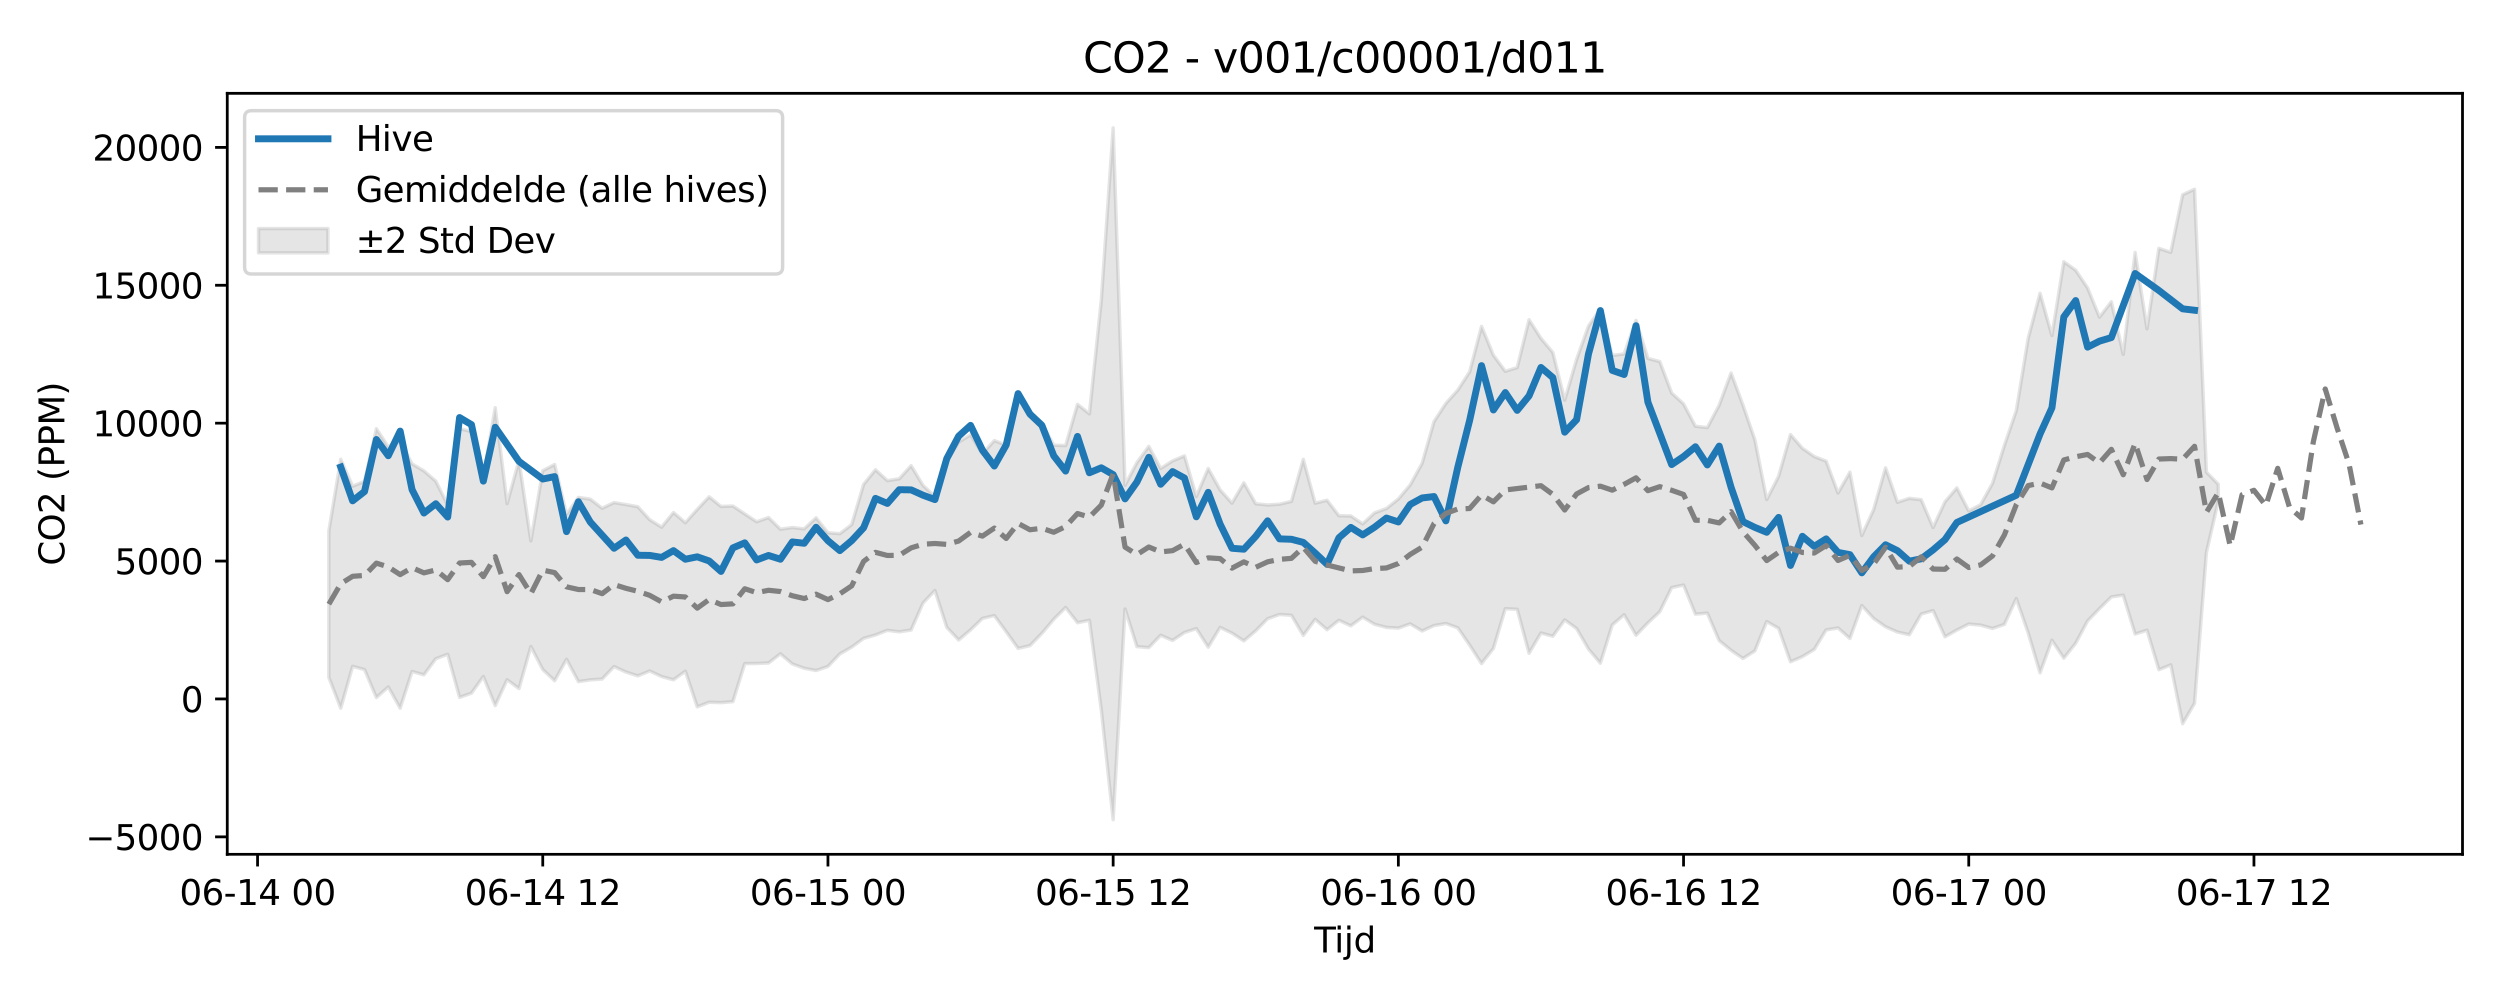 <?xml version="1.0" encoding="utf-8" standalone="no"?>
<!DOCTYPE svg PUBLIC "-//W3C//DTD SVG 1.1//EN"
  "http://www.w3.org/Graphics/SVG/1.1/DTD/svg11.dtd">
<svg xmlns:xlink="http://www.w3.org/1999/xlink" width="720pt" height="288pt" viewBox="0 0 720 288" xmlns="http://www.w3.org/2000/svg" version="1.1">
 <defs>
  <style type="text/css">*{stroke-linejoin: round; stroke-linecap: butt}</style>
 </defs>
 <g id="figure_1">
  <g id="patch_1">
   <path d="M 0 288 
L 720 288 
L 720 0 
L 0 0 
z
" style="fill: #ffffff"/>
  </g>
  <g id="axes_1">
   <g id="patch_2">
    <path d="M 65.45 246.04 
L 709.2 246.04 
L 709.2 26.88 
L 65.45 26.88 
z
" style="fill: #ffffff"/>
   </g>
   <g id="FillBetweenPolyCollection_1">
    <defs>
     <path id="m0d3803bbfc" d="M 94.711 -135.118 
L 94.711 -92.896 
L 98.134 -84.032 
L 101.556 -96.089 
L 104.979 -95.165 
L 108.401 -87.108 
L 111.823 -90.154 
L 115.246 -84.032 
L 118.668 -94.606 
L 122.09 -93.648 
L 125.513 -98.287 
L 128.935 -99.565 
L 132.358 -87.158 
L 135.78 -88.367 
L 139.202 -93.163 
L 142.625 -84.778 
L 146.047 -92.229 
L 149.469 -89.687 
L 152.892 -101.799 
L 156.314 -95.17 
L 159.737 -91.95 
L 163.159 -98.112 
L 166.581 -91.698 
L 170.004 -92.192 
L 173.426 -92.432 
L 176.849 -96.026 
L 180.271 -94.453 
L 183.693 -93.35 
L 187.116 -94.751 
L 190.538 -93.149 
L 193.96 -92.214 
L 197.383 -94.69 
L 200.805 -84.427 
L 204.228 -85.749 
L 207.65 -85.642 
L 211.072 -85.922 
L 214.495 -96.878 
L 217.917 -96.915 
L 221.339 -97.052 
L 224.762 -99.702 
L 228.184 -96.78 
L 231.607 -95.551 
L 235.029 -94.89 
L 238.451 -96.06 
L 241.874 -99.667 
L 245.296 -101.636 
L 248.719 -104.149 
L 252.141 -105.129 
L 255.563 -106.464 
L 258.986 -106.031 
L 262.408 -106.551 
L 265.83 -114.322 
L 269.253 -117.931 
L 272.675 -107.316 
L 276.098 -103.682 
L 279.52 -106.59 
L 282.942 -109.899 
L 286.365 -110.711 
L 289.787 -106.063 
L 293.21 -101.258 
L 296.632 -102.054 
L 300.054 -105.59 
L 303.477 -109.633 
L 306.899 -113.046 
L 310.321 -108.654 
L 313.744 -109.371 
L 317.166 -83.58 
L 320.589 -51.922 
L 324.011 -112.604 
L 327.433 -101.773 
L 330.856 -101.484 
L 334.278 -105.042 
L 337.7 -103.551 
L 341.123 -105.84 
L 344.545 -106.954 
L 347.968 -101.615 
L 351.39 -107.307 
L 354.812 -105.653 
L 358.235 -103.421 
L 361.657 -106.327 
L 365.08 -109.816 
L 368.502 -111.025 
L 371.924 -110.796 
L 375.347 -105.009 
L 378.769 -109.615 
L 382.191 -106.638 
L 385.614 -109.355 
L 389.036 -107.757 
L 392.459 -110.27 
L 395.881 -108.201 
L 399.303 -107.299 
L 402.726 -107.111 
L 406.148 -108.323 
L 409.57 -106.271 
L 412.993 -107.834 
L 416.415 -108.431 
L 419.838 -107.189 
L 423.26 -102.196 
L 426.682 -96.897 
L 430.105 -101.253 
L 433.527 -112.696 
L 436.95 -112.519 
L 440.372 -99.861 
L 443.794 -105.693 
L 447.217 -104.758 
L 450.639 -109.466 
L 454.061 -106.975 
L 457.484 -101.075 
L 460.906 -97.002 
L 464.329 -108.002 
L 467.751 -110.962 
L 471.173 -105.039 
L 474.596 -108.609 
L 478.018 -111.819 
L 481.44 -118.778 
L 484.863 -119.501 
L 488.285 -111.116 
L 491.708 -111.425 
L 495.13 -103.491 
L 498.552 -100.711 
L 501.975 -98.356 
L 505.397 -100.538 
L 508.82 -108.984 
L 512.242 -107.026 
L 515.664 -97.409 
L 519.087 -98.893 
L 522.509 -100.966 
L 525.931 -106.58 
L 529.354 -107.15 
L 532.776 -104.107 
L 536.199 -113.606 
L 539.621 -109.884 
L 543.043 -107.488 
L 546.466 -105.976 
L 549.888 -105.194 
L 553.311 -111.151 
L 556.733 -112.146 
L 560.155 -104.604 
L 563.578 -106.54 
L 567 -108.271 
L 570.422 -107.964 
L 573.845 -106.998 
L 577.267 -108.181 
L 580.69 -115.594 
L 584.112 -105.748 
L 587.534 -94.215 
L 590.957 -103.611 
L 594.379 -98.43 
L 597.801 -102.735 
L 601.224 -109.166 
L 604.646 -112.701 
L 608.069 -116.091 
L 611.491 -116.6 
L 614.913 -105.394 
L 618.336 -106.496 
L 621.758 -95.126 
L 625.181 -96.515 
L 628.603 -79.576 
L 632.025 -85.435 
L 635.448 -128.851 
L 638.87 -143.759 
L 638.87 -148.522 
L 638.87 -148.522 
L 635.448 -152.042 
L 632.025 -233.505 
L 628.603 -231.911 
L 625.181 -215.328 
L 621.758 -216.472 
L 618.336 -193.306 
L 614.913 -215.291 
L 611.491 -185.948 
L 608.069 -201.094 
L 604.646 -196.664 
L 601.224 -205.072 
L 597.801 -210.168 
L 594.379 -212.626 
L 590.957 -191.352 
L 587.534 -203.545 
L 584.112 -190.545 
L 580.69 -169.712 
L 577.267 -159.716 
L 573.845 -148.796 
L 570.422 -142.647 
L 567 -140.849 
L 563.578 -147.487 
L 560.155 -143.492 
L 556.733 -136.087 
L 553.311 -144.093 
L 549.888 -144.479 
L 546.466 -143.342 
L 543.043 -153.26 
L 539.621 -141.267 
L 536.199 -133.773 
L 532.776 -152.015 
L 529.354 -146.021 
L 525.931 -155.19 
L 522.509 -156.514 
L 519.087 -158.899 
L 515.664 -162.836 
L 512.242 -150.833 
L 508.82 -144.131 
L 505.397 -161.365 
L 501.975 -171.324 
L 498.552 -180.578 
L 495.13 -171.322 
L 491.708 -164.854 
L 488.285 -165.238 
L 484.863 -171.685 
L 481.44 -174.815 
L 478.018 -183.863 
L 474.596 -184.768 
L 471.173 -195.735 
L 467.751 -186.06 
L 464.329 -185.655 
L 460.906 -198.959 
L 457.484 -194.086 
L 454.061 -184.501 
L 450.639 -172.765 
L 447.217 -186.476 
L 443.794 -190.555 
L 440.372 -195.904 
L 436.95 -182.135 
L 433.527 -181.066 
L 430.105 -185.698 
L 426.682 -193.991 
L 423.26 -180.906 
L 419.838 -175.632 
L 416.415 -171.829 
L 412.993 -166.573 
L 409.57 -154.562 
L 406.148 -148.34 
L 402.726 -144.297 
L 399.303 -141.555 
L 395.881 -140.299 
L 392.459 -137.127 
L 389.036 -139.417 
L 385.614 -139.465 
L 382.191 -143.922 
L 378.769 -143.095 
L 375.347 -155.714 
L 371.924 -143.597 
L 368.502 -142.789 
L 365.08 -142.579 
L 361.657 -142.916 
L 358.235 -148.944 
L 354.812 -143.097 
L 351.39 -146.927 
L 347.968 -153.07 
L 344.545 -145.032 
L 341.123 -156.709 
L 337.7 -155.269 
L 334.278 -153.07 
L 330.856 -159.448 
L 327.433 -154.785 
L 324.011 -148.272 
L 320.589 -251.158 
L 317.166 -201.471 
L 313.744 -168.814 
L 310.321 -171.554 
L 306.899 -159.676 
L 303.477 -159.793 
L 300.054 -166.129 
L 296.632 -168.806 
L 293.21 -173.262 
L 289.787 -159.774 
L 286.365 -161.117 
L 282.942 -157.29 
L 279.52 -162.764 
L 276.098 -160.688 
L 272.675 -155.123 
L 269.253 -145.018 
L 265.83 -148.195 
L 262.408 -153.881 
L 258.986 -150.111 
L 255.563 -149.572 
L 252.141 -152.716 
L 248.719 -148.492 
L 245.296 -136.922 
L 241.874 -134.307 
L 238.451 -134.569 
L 235.029 -138.863 
L 231.607 -135.698 
L 228.184 -136.073 
L 224.762 -135.585 
L 221.339 -138.949 
L 217.917 -137.73 
L 214.495 -139.997 
L 211.072 -142.263 
L 207.65 -142.143 
L 204.228 -144.918 
L 200.805 -141.291 
L 197.383 -137.456 
L 193.96 -140.391 
L 190.538 -136.173 
L 187.116 -138.328 
L 183.693 -142.071 
L 180.271 -142.677 
L 176.849 -143.262 
L 173.426 -141.618 
L 170.004 -144.251 
L 166.581 -144.74 
L 163.159 -139.885 
L 159.737 -154.225 
L 156.314 -152.444 
L 152.892 -132.227 
L 149.469 -155.365 
L 146.047 -142.961 
L 142.625 -170.58 
L 139.202 -150.699 
L 135.78 -163.714 
L 132.358 -164.545 
L 128.935 -142.55 
L 125.513 -149.415 
L 122.09 -152.381 
L 118.668 -154.407 
L 115.246 -160.992 
L 111.823 -159.312 
L 108.401 -164.528 
L 104.979 -149.386 
L 101.556 -147.965 
L 98.134 -155.733 
L 94.711 -135.118 
z
" style="stroke: #808080; stroke-opacity: 0.2"/>
    </defs>
    <g clip-path="url(#pa1432673f9)">
     <use xlink:href="#m0d3803bbfc" x="0" y="288" style="fill: #808080; fill-opacity: 0.2; stroke: #808080; stroke-opacity: 0.2"/>
    </g>
   </g>
   <g id="matplotlib.axis_1">
    <g id="xtick_1">
     <g id="line2d_1">
      <defs>
       <path id="m493e08b5f2" d="M 0 0 
L 0 3.5 
" style="stroke: #000000; stroke-width: 0.8"/>
      </defs>
      <g>
       <use xlink:href="#m493e08b5f2" x="74.177" y="246.04" style="stroke: #000000; stroke-width: 0.8"/>
      </g>
     </g>
     <g id="text_1">
      <!-- 06-14 00 -->
      <g transform="translate(51.697 260.638) scale(0.1 -0.1)">
       <defs>
        <path id="DejaVuSans-30" d="M 2034 4250 
Q 1547 4250 1301 3770 
Q 1056 3291 1056 2328 
Q 1056 1369 1301 889 
Q 1547 409 2034 409 
Q 2525 409 2770 889 
Q 3016 1369 3016 2328 
Q 3016 3291 2770 3770 
Q 2525 4250 2034 4250 
z
M 2034 4750 
Q 2819 4750 3233 4129 
Q 3647 3509 3647 2328 
Q 3647 1150 3233 529 
Q 2819 -91 2034 -91 
Q 1250 -91 836 529 
Q 422 1150 422 2328 
Q 422 3509 836 4129 
Q 1250 4750 2034 4750 
z
" transform="scale(0.016)"/>
        <path id="DejaVuSans-36" d="M 2113 2584 
Q 1688 2584 1439 2293 
Q 1191 2003 1191 1497 
Q 1191 994 1439 701 
Q 1688 409 2113 409 
Q 2538 409 2786 701 
Q 3034 994 3034 1497 
Q 3034 2003 2786 2293 
Q 2538 2584 2113 2584 
z
M 3366 4563 
L 3366 3988 
Q 3128 4100 2886 4159 
Q 2644 4219 2406 4219 
Q 1781 4219 1451 3797 
Q 1122 3375 1075 2522 
Q 1259 2794 1537 2939 
Q 1816 3084 2150 3084 
Q 2853 3084 3261 2657 
Q 3669 2231 3669 1497 
Q 3669 778 3244 343 
Q 2819 -91 2113 -91 
Q 1303 -91 875 529 
Q 447 1150 447 2328 
Q 447 3434 972 4092 
Q 1497 4750 2381 4750 
Q 2619 4750 2861 4703 
Q 3103 4656 3366 4563 
z
" transform="scale(0.016)"/>
        <path id="DejaVuSans-2d" d="M 313 2009 
L 1997 2009 
L 1997 1497 
L 313 1497 
L 313 2009 
z
" transform="scale(0.016)"/>
        <path id="DejaVuSans-31" d="M 794 531 
L 1825 531 
L 1825 4091 
L 703 3866 
L 703 4441 
L 1819 4666 
L 2450 4666 
L 2450 531 
L 3481 531 
L 3481 0 
L 794 0 
L 794 531 
z
" transform="scale(0.016)"/>
        <path id="DejaVuSans-34" d="M 2419 4116 
L 825 1625 
L 2419 1625 
L 2419 4116 
z
M 2253 4666 
L 3047 4666 
L 3047 1625 
L 3713 1625 
L 3713 1100 
L 3047 1100 
L 3047 0 
L 2419 0 
L 2419 1100 
L 313 1100 
L 313 1709 
L 2253 4666 
z
" transform="scale(0.016)"/>
        <path id="DejaVuSans-20" transform="scale(0.016)"/>
       </defs>
       <use xlink:href="#DejaVuSans-30"/>
       <use xlink:href="#DejaVuSans-36" transform="translate(63.623 0)"/>
       <use xlink:href="#DejaVuSans-2d" transform="translate(127.246 0)"/>
       <use xlink:href="#DejaVuSans-31" transform="translate(163.33 0)"/>
       <use xlink:href="#DejaVuSans-34" transform="translate(226.953 0)"/>
       <use xlink:href="#DejaVuSans-20" transform="translate(290.576 0)"/>
       <use xlink:href="#DejaVuSans-30" transform="translate(322.363 0)"/>
       <use xlink:href="#DejaVuSans-30" transform="translate(385.986 0)"/>
      </g>
     </g>
    </g>
    <g id="xtick_2">
     <g id="line2d_2">
      <g>
       <use xlink:href="#m493e08b5f2" x="156.314" y="246.04" style="stroke: #000000; stroke-width: 0.8"/>
      </g>
     </g>
     <g id="text_2">
      <!-- 06-14 12 -->
      <g transform="translate(133.834 260.638) scale(0.1 -0.1)">
       <defs>
        <path id="DejaVuSans-32" d="M 1228 531 
L 3431 531 
L 3431 0 
L 469 0 
L 469 531 
Q 828 903 1448 1529 
Q 2069 2156 2228 2338 
Q 2531 2678 2651 2914 
Q 2772 3150 2772 3378 
Q 2772 3750 2511 3984 
Q 2250 4219 1831 4219 
Q 1534 4219 1204 4116 
Q 875 4013 500 3803 
L 500 4441 
Q 881 4594 1212 4672 
Q 1544 4750 1819 4750 
Q 2544 4750 2975 4387 
Q 3406 4025 3406 3419 
Q 3406 3131 3298 2873 
Q 3191 2616 2906 2266 
Q 2828 2175 2409 1742 
Q 1991 1309 1228 531 
z
" transform="scale(0.016)"/>
       </defs>
       <use xlink:href="#DejaVuSans-30"/>
       <use xlink:href="#DejaVuSans-36" transform="translate(63.623 0)"/>
       <use xlink:href="#DejaVuSans-2d" transform="translate(127.246 0)"/>
       <use xlink:href="#DejaVuSans-31" transform="translate(163.33 0)"/>
       <use xlink:href="#DejaVuSans-34" transform="translate(226.953 0)"/>
       <use xlink:href="#DejaVuSans-20" transform="translate(290.576 0)"/>
       <use xlink:href="#DejaVuSans-31" transform="translate(322.363 0)"/>
       <use xlink:href="#DejaVuSans-32" transform="translate(385.986 0)"/>
      </g>
     </g>
    </g>
    <g id="xtick_3">
     <g id="line2d_3">
      <g>
       <use xlink:href="#m493e08b5f2" x="238.451" y="246.04" style="stroke: #000000; stroke-width: 0.8"/>
      </g>
     </g>
     <g id="text_3">
      <!-- 06-15 00 -->
      <g transform="translate(215.971 260.638) scale(0.1 -0.1)">
       <defs>
        <path id="DejaVuSans-35" d="M 691 4666 
L 3169 4666 
L 3169 4134 
L 1269 4134 
L 1269 2991 
Q 1406 3038 1543 3061 
Q 1681 3084 1819 3084 
Q 2600 3084 3056 2656 
Q 3513 2228 3513 1497 
Q 3513 744 3044 326 
Q 2575 -91 1722 -91 
Q 1428 -91 1123 -41 
Q 819 9 494 109 
L 494 744 
Q 775 591 1075 516 
Q 1375 441 1709 441 
Q 2250 441 2565 725 
Q 2881 1009 2881 1497 
Q 2881 1984 2565 2268 
Q 2250 2553 1709 2553 
Q 1456 2553 1204 2497 
Q 953 2441 691 2322 
L 691 4666 
z
" transform="scale(0.016)"/>
       </defs>
       <use xlink:href="#DejaVuSans-30"/>
       <use xlink:href="#DejaVuSans-36" transform="translate(63.623 0)"/>
       <use xlink:href="#DejaVuSans-2d" transform="translate(127.246 0)"/>
       <use xlink:href="#DejaVuSans-31" transform="translate(163.33 0)"/>
       <use xlink:href="#DejaVuSans-35" transform="translate(226.953 0)"/>
       <use xlink:href="#DejaVuSans-20" transform="translate(290.576 0)"/>
       <use xlink:href="#DejaVuSans-30" transform="translate(322.363 0)"/>
       <use xlink:href="#DejaVuSans-30" transform="translate(385.986 0)"/>
      </g>
     </g>
    </g>
    <g id="xtick_4">
     <g id="line2d_4">
      <g>
       <use xlink:href="#m493e08b5f2" x="320.589" y="246.04" style="stroke: #000000; stroke-width: 0.8"/>
      </g>
     </g>
     <g id="text_4">
      <!-- 06-15 12 -->
      <g transform="translate(298.108 260.638) scale(0.1 -0.1)">
       <use xlink:href="#DejaVuSans-30"/>
       <use xlink:href="#DejaVuSans-36" transform="translate(63.623 0)"/>
       <use xlink:href="#DejaVuSans-2d" transform="translate(127.246 0)"/>
       <use xlink:href="#DejaVuSans-31" transform="translate(163.33 0)"/>
       <use xlink:href="#DejaVuSans-35" transform="translate(226.953 0)"/>
       <use xlink:href="#DejaVuSans-20" transform="translate(290.576 0)"/>
       <use xlink:href="#DejaVuSans-31" transform="translate(322.363 0)"/>
       <use xlink:href="#DejaVuSans-32" transform="translate(385.986 0)"/>
      </g>
     </g>
    </g>
    <g id="xtick_5">
     <g id="line2d_5">
      <g>
       <use xlink:href="#m493e08b5f2" x="402.726" y="246.04" style="stroke: #000000; stroke-width: 0.8"/>
      </g>
     </g>
     <g id="text_5">
      <!-- 06-16 00 -->
      <g transform="translate(380.245 260.638) scale(0.1 -0.1)">
       <use xlink:href="#DejaVuSans-30"/>
       <use xlink:href="#DejaVuSans-36" transform="translate(63.623 0)"/>
       <use xlink:href="#DejaVuSans-2d" transform="translate(127.246 0)"/>
       <use xlink:href="#DejaVuSans-31" transform="translate(163.33 0)"/>
       <use xlink:href="#DejaVuSans-36" transform="translate(226.953 0)"/>
       <use xlink:href="#DejaVuSans-20" transform="translate(290.576 0)"/>
       <use xlink:href="#DejaVuSans-30" transform="translate(322.363 0)"/>
       <use xlink:href="#DejaVuSans-30" transform="translate(385.986 0)"/>
      </g>
     </g>
    </g>
    <g id="xtick_6">
     <g id="line2d_6">
      <g>
       <use xlink:href="#m493e08b5f2" x="484.863" y="246.04" style="stroke: #000000; stroke-width: 0.8"/>
      </g>
     </g>
     <g id="text_6">
      <!-- 06-16 12 -->
      <g transform="translate(462.382 260.638) scale(0.1 -0.1)">
       <use xlink:href="#DejaVuSans-30"/>
       <use xlink:href="#DejaVuSans-36" transform="translate(63.623 0)"/>
       <use xlink:href="#DejaVuSans-2d" transform="translate(127.246 0)"/>
       <use xlink:href="#DejaVuSans-31" transform="translate(163.33 0)"/>
       <use xlink:href="#DejaVuSans-36" transform="translate(226.953 0)"/>
       <use xlink:href="#DejaVuSans-20" transform="translate(290.576 0)"/>
       <use xlink:href="#DejaVuSans-31" transform="translate(322.363 0)"/>
       <use xlink:href="#DejaVuSans-32" transform="translate(385.986 0)"/>
      </g>
     </g>
    </g>
    <g id="xtick_7">
     <g id="line2d_7">
      <g>
       <use xlink:href="#m493e08b5f2" x="567" y="246.04" style="stroke: #000000; stroke-width: 0.8"/>
      </g>
     </g>
     <g id="text_7">
      <!-- 06-17 00 -->
      <g transform="translate(544.52 260.638) scale(0.1 -0.1)">
       <defs>
        <path id="DejaVuSans-37" d="M 525 4666 
L 3525 4666 
L 3525 4397 
L 1831 0 
L 1172 0 
L 2766 4134 
L 525 4134 
L 525 4666 
z
" transform="scale(0.016)"/>
       </defs>
       <use xlink:href="#DejaVuSans-30"/>
       <use xlink:href="#DejaVuSans-36" transform="translate(63.623 0)"/>
       <use xlink:href="#DejaVuSans-2d" transform="translate(127.246 0)"/>
       <use xlink:href="#DejaVuSans-31" transform="translate(163.33 0)"/>
       <use xlink:href="#DejaVuSans-37" transform="translate(226.953 0)"/>
       <use xlink:href="#DejaVuSans-20" transform="translate(290.576 0)"/>
       <use xlink:href="#DejaVuSans-30" transform="translate(322.363 0)"/>
       <use xlink:href="#DejaVuSans-30" transform="translate(385.986 0)"/>
      </g>
     </g>
    </g>
    <g id="xtick_8">
     <g id="line2d_8">
      <g>
       <use xlink:href="#m493e08b5f2" x="649.137" y="246.04" style="stroke: #000000; stroke-width: 0.8"/>
      </g>
     </g>
     <g id="text_8">
      <!-- 06-17 12 -->
      <g transform="translate(626.657 260.638) scale(0.1 -0.1)">
       <use xlink:href="#DejaVuSans-30"/>
       <use xlink:href="#DejaVuSans-36" transform="translate(63.623 0)"/>
       <use xlink:href="#DejaVuSans-2d" transform="translate(127.246 0)"/>
       <use xlink:href="#DejaVuSans-31" transform="translate(163.33 0)"/>
       <use xlink:href="#DejaVuSans-37" transform="translate(226.953 0)"/>
       <use xlink:href="#DejaVuSans-20" transform="translate(290.576 0)"/>
       <use xlink:href="#DejaVuSans-31" transform="translate(322.363 0)"/>
       <use xlink:href="#DejaVuSans-32" transform="translate(385.986 0)"/>
      </g>
     </g>
    </g>
    <g id="text_9">
     <!-- Tijd -->
     <g transform="translate(378.475 274.317) scale(0.1 -0.1)">
      <defs>
       <path id="DejaVuSans-54" d="M -19 4666 
L 3928 4666 
L 3928 4134 
L 2272 4134 
L 2272 0 
L 1638 0 
L 1638 4134 
L -19 4134 
L -19 4666 
z
" transform="scale(0.016)"/>
       <path id="DejaVuSans-69" d="M 603 3500 
L 1178 3500 
L 1178 0 
L 603 0 
L 603 3500 
z
M 603 4863 
L 1178 4863 
L 1178 4134 
L 603 4134 
L 603 4863 
z
" transform="scale(0.016)"/>
       <path id="DejaVuSans-6a" d="M 603 3500 
L 1178 3500 
L 1178 -63 
Q 1178 -731 923 -1031 
Q 669 -1331 103 -1331 
L -116 -1331 
L -116 -844 
L 38 -844 
Q 366 -844 484 -692 
Q 603 -541 603 -63 
L 603 3500 
z
M 603 4863 
L 1178 4863 
L 1178 4134 
L 603 4134 
L 603 4863 
z
" transform="scale(0.016)"/>
       <path id="DejaVuSans-64" d="M 2906 2969 
L 2906 4863 
L 3481 4863 
L 3481 0 
L 2906 0 
L 2906 525 
Q 2725 213 2448 61 
Q 2172 -91 1784 -91 
Q 1150 -91 751 415 
Q 353 922 353 1747 
Q 353 2572 751 3078 
Q 1150 3584 1784 3584 
Q 2172 3584 2448 3432 
Q 2725 3281 2906 2969 
z
M 947 1747 
Q 947 1113 1208 752 
Q 1469 391 1925 391 
Q 2381 391 2643 752 
Q 2906 1113 2906 1747 
Q 2906 2381 2643 2742 
Q 2381 3103 1925 3103 
Q 1469 3103 1208 2742 
Q 947 2381 947 1747 
z
" transform="scale(0.016)"/>
      </defs>
      <use xlink:href="#DejaVuSans-54"/>
      <use xlink:href="#DejaVuSans-69" transform="translate(57.959 0)"/>
      <use xlink:href="#DejaVuSans-6a" transform="translate(85.742 0)"/>
      <use xlink:href="#DejaVuSans-64" transform="translate(113.525 0)"/>
     </g>
    </g>
   </g>
   <g id="matplotlib.axis_2">
    <g id="ytick_1">
     <g id="line2d_9">
      <defs>
       <path id="m53b8b55020" d="M 0 0 
L -3.5 0 
" style="stroke: #000000; stroke-width: 0.8"/>
      </defs>
      <g>
       <use xlink:href="#m53b8b55020" x="65.45" y="241.011" style="stroke: #000000; stroke-width: 0.8"/>
      </g>
     </g>
     <g id="text_10">
      <!-- −5000 -->
      <g transform="translate(24.62 244.81) scale(0.1 -0.1)">
       <defs>
        <path id="DejaVuSans-2212" d="M 678 2272 
L 4684 2272 
L 4684 1741 
L 678 1741 
L 678 2272 
z
" transform="scale(0.016)"/>
       </defs>
       <use xlink:href="#DejaVuSans-2212"/>
       <use xlink:href="#DejaVuSans-35" transform="translate(83.789 0)"/>
       <use xlink:href="#DejaVuSans-30" transform="translate(147.412 0)"/>
       <use xlink:href="#DejaVuSans-30" transform="translate(211.035 0)"/>
       <use xlink:href="#DejaVuSans-30" transform="translate(274.658 0)"/>
      </g>
     </g>
    </g>
    <g id="ytick_2">
     <g id="line2d_10">
      <g>
       <use xlink:href="#m53b8b55020" x="65.45" y="201.298" style="stroke: #000000; stroke-width: 0.8"/>
      </g>
     </g>
     <g id="text_11">
      <!-- 0 -->
      <g transform="translate(52.087 205.098) scale(0.1 -0.1)">
       <use xlink:href="#DejaVuSans-30"/>
      </g>
     </g>
    </g>
    <g id="ytick_3">
     <g id="line2d_11">
      <g>
       <use xlink:href="#m53b8b55020" x="65.45" y="161.586" style="stroke: #000000; stroke-width: 0.8"/>
      </g>
     </g>
     <g id="text_12">
      <!-- 5000 -->
      <g transform="translate(33 165.385) scale(0.1 -0.1)">
       <use xlink:href="#DejaVuSans-35"/>
       <use xlink:href="#DejaVuSans-30" transform="translate(63.623 0)"/>
       <use xlink:href="#DejaVuSans-30" transform="translate(127.246 0)"/>
       <use xlink:href="#DejaVuSans-30" transform="translate(190.869 0)"/>
      </g>
     </g>
    </g>
    <g id="ytick_4">
     <g id="line2d_12">
      <g>
       <use xlink:href="#m53b8b55020" x="65.45" y="121.874" style="stroke: #000000; stroke-width: 0.8"/>
      </g>
     </g>
     <g id="text_13">
      <!-- 10000 -->
      <g transform="translate(26.637 125.673) scale(0.1 -0.1)">
       <use xlink:href="#DejaVuSans-31"/>
       <use xlink:href="#DejaVuSans-30" transform="translate(63.623 0)"/>
       <use xlink:href="#DejaVuSans-30" transform="translate(127.246 0)"/>
       <use xlink:href="#DejaVuSans-30" transform="translate(190.869 0)"/>
       <use xlink:href="#DejaVuSans-30" transform="translate(254.492 0)"/>
      </g>
     </g>
    </g>
    <g id="ytick_5">
     <g id="line2d_13">
      <g>
       <use xlink:href="#m53b8b55020" x="65.45" y="82.162" style="stroke: #000000; stroke-width: 0.8"/>
      </g>
     </g>
     <g id="text_14">
      <!-- 15000 -->
      <g transform="translate(26.637 85.961) scale(0.1 -0.1)">
       <use xlink:href="#DejaVuSans-31"/>
       <use xlink:href="#DejaVuSans-35" transform="translate(63.623 0)"/>
       <use xlink:href="#DejaVuSans-30" transform="translate(127.246 0)"/>
       <use xlink:href="#DejaVuSans-30" transform="translate(190.869 0)"/>
       <use xlink:href="#DejaVuSans-30" transform="translate(254.492 0)"/>
      </g>
     </g>
    </g>
    <g id="ytick_6">
     <g id="line2d_14">
      <g>
       <use xlink:href="#m53b8b55020" x="65.45" y="42.449" style="stroke: #000000; stroke-width: 0.8"/>
      </g>
     </g>
     <g id="text_15">
      <!-- 20000 -->
      <g transform="translate(26.637 46.248) scale(0.1 -0.1)">
       <use xlink:href="#DejaVuSans-32"/>
       <use xlink:href="#DejaVuSans-30" transform="translate(63.623 0)"/>
       <use xlink:href="#DejaVuSans-30" transform="translate(127.246 0)"/>
       <use xlink:href="#DejaVuSans-30" transform="translate(190.869 0)"/>
       <use xlink:href="#DejaVuSans-30" transform="translate(254.492 0)"/>
      </g>
     </g>
    </g>
    <g id="text_16">
     <!-- CO2 (PPM) -->
     <g transform="translate(18.541 162.903) rotate(-90) scale(0.1 -0.1)">
      <defs>
       <path id="DejaVuSans-43" d="M 4122 4306 
L 4122 3641 
Q 3803 3938 3442 4084 
Q 3081 4231 2675 4231 
Q 1875 4231 1450 3742 
Q 1025 3253 1025 2328 
Q 1025 1406 1450 917 
Q 1875 428 2675 428 
Q 3081 428 3442 575 
Q 3803 722 4122 1019 
L 4122 359 
Q 3791 134 3420 21 
Q 3050 -91 2638 -91 
Q 1578 -91 968 557 
Q 359 1206 359 2328 
Q 359 3453 968 4101 
Q 1578 4750 2638 4750 
Q 3056 4750 3426 4639 
Q 3797 4528 4122 4306 
z
" transform="scale(0.016)"/>
       <path id="DejaVuSans-4f" d="M 2522 4238 
Q 1834 4238 1429 3725 
Q 1025 3213 1025 2328 
Q 1025 1447 1429 934 
Q 1834 422 2522 422 
Q 3209 422 3611 934 
Q 4013 1447 4013 2328 
Q 4013 3213 3611 3725 
Q 3209 4238 2522 4238 
z
M 2522 4750 
Q 3503 4750 4090 4092 
Q 4678 3434 4678 2328 
Q 4678 1225 4090 567 
Q 3503 -91 2522 -91 
Q 1538 -91 948 565 
Q 359 1222 359 2328 
Q 359 3434 948 4092 
Q 1538 4750 2522 4750 
z
" transform="scale(0.016)"/>
       <path id="DejaVuSans-28" d="M 1984 4856 
Q 1566 4138 1362 3434 
Q 1159 2731 1159 2009 
Q 1159 1288 1364 580 
Q 1569 -128 1984 -844 
L 1484 -844 
Q 1016 -109 783 600 
Q 550 1309 550 2009 
Q 550 2706 781 3412 
Q 1013 4119 1484 4856 
L 1984 4856 
z
" transform="scale(0.016)"/>
       <path id="DejaVuSans-50" d="M 1259 4147 
L 1259 2394 
L 2053 2394 
Q 2494 2394 2734 2622 
Q 2975 2850 2975 3272 
Q 2975 3691 2734 3919 
Q 2494 4147 2053 4147 
L 1259 4147 
z
M 628 4666 
L 2053 4666 
Q 2838 4666 3239 4311 
Q 3641 3956 3641 3272 
Q 3641 2581 3239 2228 
Q 2838 1875 2053 1875 
L 1259 1875 
L 1259 0 
L 628 0 
L 628 4666 
z
" transform="scale(0.016)"/>
       <path id="DejaVuSans-4d" d="M 628 4666 
L 1569 4666 
L 2759 1491 
L 3956 4666 
L 4897 4666 
L 4897 0 
L 4281 0 
L 4281 4097 
L 3078 897 
L 2444 897 
L 1241 4097 
L 1241 0 
L 628 0 
L 628 4666 
z
" transform="scale(0.016)"/>
       <path id="DejaVuSans-29" d="M 513 4856 
L 1013 4856 
Q 1481 4119 1714 3412 
Q 1947 2706 1947 2009 
Q 1947 1309 1714 600 
Q 1481 -109 1013 -844 
L 513 -844 
Q 928 -128 1133 580 
Q 1338 1288 1338 2009 
Q 1338 2731 1133 3434 
Q 928 4138 513 4856 
z
" transform="scale(0.016)"/>
      </defs>
      <use xlink:href="#DejaVuSans-43"/>
      <use xlink:href="#DejaVuSans-4f" transform="translate(69.824 0)"/>
      <use xlink:href="#DejaVuSans-32" transform="translate(148.535 0)"/>
      <use xlink:href="#DejaVuSans-20" transform="translate(212.158 0)"/>
      <use xlink:href="#DejaVuSans-28" transform="translate(243.945 0)"/>
      <use xlink:href="#DejaVuSans-50" transform="translate(282.959 0)"/>
      <use xlink:href="#DejaVuSans-50" transform="translate(343.262 0)"/>
      <use xlink:href="#DejaVuSans-4d" transform="translate(403.564 0)"/>
      <use xlink:href="#DejaVuSans-29" transform="translate(489.844 0)"/>
     </g>
    </g>
   </g>
   <g id="line2d_15">
    <path d="M 98.134 134.526 
L 101.556 144.237 
L 104.979 141.563 
L 108.401 126.584 
L 111.823 131.246 
L 115.246 124.165 
L 118.668 141.007 
L 122.09 147.753 
L 125.513 145.078 
L 128.935 148.907 
L 132.358 120.254 
L 135.78 122.295 
L 139.202 138.561 
L 142.625 123.057 
L 149.469 132.874 
L 156.314 137.957 
L 159.737 137.262 
L 163.159 153.104 
L 166.581 144.51 
L 170.004 150.356 
L 176.849 157.901 
L 180.271 155.526 
L 183.693 159.914 
L 187.116 159.958 
L 190.538 160.53 
L 193.96 158.58 
L 197.383 161.058 
L 200.805 160.363 
L 204.228 161.55 
L 207.65 164.565 
L 211.072 157.795 
L 214.495 156.339 
L 217.917 161.263 
L 221.339 159.974 
L 224.762 161.057 
L 228.184 156.077 
L 231.607 156.461 
L 235.029 151.851 
L 238.451 155.725 
L 241.874 158.573 
L 245.296 155.696 
L 248.719 151.997 
L 252.141 143.533 
L 255.563 144.986 
L 258.986 141.036 
L 262.408 141.084 
L 265.83 142.622 
L 269.253 143.882 
L 272.675 132.056 
L 276.098 125.607 
L 279.52 122.515 
L 282.942 129.642 
L 286.365 134.216 
L 289.787 128.148 
L 293.21 113.365 
L 296.632 119.258 
L 300.054 122.485 
L 303.477 131.275 
L 306.899 135.67 
L 310.321 125.694 
L 313.744 136.158 
L 317.166 134.725 
L 320.589 136.684 
L 324.011 143.668 
L 327.433 138.82 
L 330.856 131.707 
L 334.278 139.466 
L 337.7 135.817 
L 341.123 137.671 
L 344.545 148.835 
L 347.968 141.794 
L 351.39 150.935 
L 354.812 157.901 
L 358.235 158.171 
L 361.657 154.462 
L 365.08 150.001 
L 368.502 155.196 
L 371.924 155.312 
L 375.347 156.204 
L 378.769 159.275 
L 382.191 162.507 
L 385.614 154.875 
L 389.036 151.891 
L 392.459 154.051 
L 395.881 151.828 
L 399.303 149.196 
L 402.726 150.318 
L 406.148 145.278 
L 409.57 143.409 
L 412.993 143.005 
L 416.415 150.006 
L 419.838 134.592 
L 423.26 121.053 
L 426.682 105.306 
L 430.105 118.069 
L 433.527 113.058 
L 436.95 118.186 
L 440.372 113.995 
L 443.794 105.835 
L 447.217 108.737 
L 450.639 124.466 
L 454.061 120.865 
L 457.484 101.95 
L 460.906 89.449 
L 464.329 106.672 
L 467.751 107.855 
L 471.173 93.805 
L 474.596 115.811 
L 481.44 133.795 
L 484.863 131.484 
L 488.285 128.665 
L 491.708 133.901 
L 495.13 128.485 
L 498.552 140.359 
L 501.975 150.223 
L 505.397 151.888 
L 508.82 153.298 
L 512.242 149.016 
L 515.664 162.845 
L 519.087 154.462 
L 522.509 157.353 
L 525.931 155.2 
L 529.354 159.088 
L 532.776 159.741 
L 536.199 164.975 
L 539.621 160.36 
L 543.043 156.89 
L 546.466 158.587 
L 549.888 161.618 
L 553.311 160.94 
L 556.733 158.362 
L 560.155 155.418 
L 563.578 150.471 
L 580.69 142.635 
L 587.534 124.995 
L 590.957 117.45 
L 594.379 91.264 
L 597.801 86.562 
L 601.224 99.976 
L 604.646 98.253 
L 608.069 97.22 
L 614.913 78.77 
L 621.758 83.655 
L 628.603 88.944 
L 632.025 89.349 
L 632.025 89.349 
" clip-path="url(#pa1432673f9)" style="fill: none; stroke: #1f77b4; stroke-width: 2; stroke-linecap: square"/>
   </g>
   <g id="line2d_16">
    <path d="M 94.711 173.993 
L 98.134 168.118 
L 101.556 165.973 
L 104.979 165.724 
L 108.401 162.182 
L 111.823 163.267 
L 115.246 165.488 
L 118.668 163.493 
L 122.09 164.986 
L 125.513 164.149 
L 128.935 166.942 
L 132.358 162.149 
L 135.78 161.959 
L 139.202 166.069 
L 142.625 160.321 
L 146.047 170.405 
L 149.469 165.474 
L 152.892 170.987 
L 156.314 164.193 
L 159.737 164.913 
L 163.159 169.002 
L 166.581 169.781 
L 170.004 169.778 
L 173.426 170.975 
L 176.849 168.356 
L 180.271 169.435 
L 183.693 170.289 
L 187.116 171.46 
L 190.538 173.339 
L 193.96 171.698 
L 197.383 171.927 
L 200.805 175.141 
L 204.228 172.667 
L 207.65 174.107 
L 211.072 173.908 
L 214.495 169.563 
L 217.917 170.677 
L 221.339 170 
L 224.762 170.357 
L 228.184 171.574 
L 231.607 172.375 
L 235.029 171.124 
L 238.451 172.686 
L 241.874 171.013 
L 245.296 168.721 
L 248.719 161.679 
L 252.141 159.077 
L 255.563 159.982 
L 258.986 159.929 
L 262.408 157.784 
L 265.83 156.741 
L 269.253 156.526 
L 272.675 156.78 
L 276.098 155.815 
L 279.52 153.323 
L 282.942 154.405 
L 286.365 152.086 
L 289.787 155.081 
L 293.21 150.74 
L 296.632 152.57 
L 300.054 152.141 
L 303.477 153.287 
L 306.899 151.639 
L 310.321 147.896 
L 313.744 148.908 
L 317.166 145.475 
L 320.589 136.46 
L 324.011 157.562 
L 327.433 159.721 
L 330.856 157.534 
L 334.278 158.944 
L 337.7 158.59 
L 341.123 156.725 
L 344.545 162.007 
L 347.968 160.658 
L 351.39 160.883 
L 354.812 163.625 
L 358.235 161.817 
L 361.657 163.378 
L 365.08 161.802 
L 368.502 161.093 
L 371.924 160.803 
L 375.347 157.638 
L 378.769 161.645 
L 382.191 162.72 
L 389.036 164.413 
L 392.459 164.302 
L 395.881 163.75 
L 399.303 163.573 
L 402.726 162.296 
L 406.148 159.669 
L 409.57 157.584 
L 412.993 150.797 
L 416.415 147.87 
L 419.838 146.589 
L 423.26 146.449 
L 426.682 142.556 
L 430.105 144.525 
L 433.527 141.119 
L 443.794 139.876 
L 447.217 142.383 
L 450.639 146.885 
L 454.061 142.262 
L 457.484 140.42 
L 460.906 140.019 
L 464.329 141.171 
L 467.751 139.489 
L 471.173 137.613 
L 474.596 141.312 
L 478.018 140.159 
L 481.44 141.203 
L 484.863 142.407 
L 488.285 149.823 
L 491.708 149.861 
L 495.13 150.594 
L 498.552 147.356 
L 501.975 153.16 
L 505.397 157.048 
L 508.82 161.443 
L 512.242 159.07 
L 515.664 157.878 
L 519.087 159.104 
L 522.509 159.26 
L 525.931 157.115 
L 529.354 161.415 
L 532.776 159.939 
L 536.199 164.31 
L 539.621 162.424 
L 543.043 157.626 
L 546.466 163.341 
L 549.888 163.163 
L 553.311 160.378 
L 556.733 163.884 
L 560.155 163.952 
L 563.578 160.986 
L 567 163.44 
L 570.422 162.695 
L 573.845 160.103 
L 577.267 154.051 
L 580.69 145.347 
L 584.112 139.853 
L 587.534 139.12 
L 590.957 140.518 
L 594.379 132.472 
L 597.801 131.549 
L 601.224 130.881 
L 604.646 133.318 
L 608.069 129.408 
L 611.491 136.726 
L 614.913 127.658 
L 618.336 138.099 
L 621.758 132.201 
L 625.181 132.078 
L 628.603 132.256 
L 632.025 128.53 
L 635.448 147.553 
L 638.87 141.86 
L 642.292 157.197 
L 645.715 142.495 
L 649.137 141.206 
L 652.56 145.59 
L 655.982 134.881 
L 659.404 146.191 
L 662.827 149.185 
L 666.249 127.177 
L 669.671 112.029 
L 673.094 123.298 
L 676.516 133.602 
L 679.939 151.078 
L 679.939 151.078 
" clip-path="url(#pa1432673f9)" style="fill: none; stroke-dasharray: 5.55,2.4; stroke-dashoffset: 0; stroke: #808080; stroke-width: 1.5"/>
   </g>
   <g id="patch_3">
    <path d="M 65.45 246.04 
L 65.45 26.88 
" style="fill: none; stroke: #000000; stroke-width: 0.8; stroke-linejoin: miter; stroke-linecap: square"/>
   </g>
   <g id="patch_4">
    <path d="M 709.2 246.04 
L 709.2 26.88 
" style="fill: none; stroke: #000000; stroke-width: 0.8; stroke-linejoin: miter; stroke-linecap: square"/>
   </g>
   <g id="patch_5">
    <path d="M 65.45 246.04 
L 709.2 246.04 
" style="fill: none; stroke: #000000; stroke-width: 0.8; stroke-linejoin: miter; stroke-linecap: square"/>
   </g>
   <g id="patch_6">
    <path d="M 65.45 26.88 
L 709.2 26.88 
" style="fill: none; stroke: #000000; stroke-width: 0.8; stroke-linejoin: miter; stroke-linecap: square"/>
   </g>
   <g id="text_17">
    <!-- CO2 - v001/c00001/d011 -->
    <g transform="translate(311.922 20.88) scale(0.12 -0.12)">
     <defs>
      <path id="DejaVuSans-76" d="M 191 3500 
L 800 3500 
L 1894 563 
L 2988 3500 
L 3597 3500 
L 2284 0 
L 1503 0 
L 191 3500 
z
" transform="scale(0.016)"/>
      <path id="DejaVuSans-2f" d="M 1625 4666 
L 2156 4666 
L 531 -594 
L 0 -594 
L 1625 4666 
z
" transform="scale(0.016)"/>
      <path id="DejaVuSans-63" d="M 3122 3366 
L 3122 2828 
Q 2878 2963 2633 3030 
Q 2388 3097 2138 3097 
Q 1578 3097 1268 2742 
Q 959 2388 959 1747 
Q 959 1106 1268 751 
Q 1578 397 2138 397 
Q 2388 397 2633 464 
Q 2878 531 3122 666 
L 3122 134 
Q 2881 22 2623 -34 
Q 2366 -91 2075 -91 
Q 1284 -91 818 406 
Q 353 903 353 1747 
Q 353 2603 823 3093 
Q 1294 3584 2113 3584 
Q 2378 3584 2631 3529 
Q 2884 3475 3122 3366 
z
" transform="scale(0.016)"/>
     </defs>
     <use xlink:href="#DejaVuSans-43"/>
     <use xlink:href="#DejaVuSans-4f" transform="translate(69.824 0)"/>
     <use xlink:href="#DejaVuSans-32" transform="translate(148.535 0)"/>
     <use xlink:href="#DejaVuSans-20" transform="translate(212.158 0)"/>
     <use xlink:href="#DejaVuSans-2d" transform="translate(243.945 0)"/>
     <use xlink:href="#DejaVuSans-20" transform="translate(280.029 0)"/>
     <use xlink:href="#DejaVuSans-76" transform="translate(311.816 0)"/>
     <use xlink:href="#DejaVuSans-30" transform="translate(370.996 0)"/>
     <use xlink:href="#DejaVuSans-30" transform="translate(434.619 0)"/>
     <use xlink:href="#DejaVuSans-31" transform="translate(498.242 0)"/>
     <use xlink:href="#DejaVuSans-2f" transform="translate(561.865 0)"/>
     <use xlink:href="#DejaVuSans-63" transform="translate(595.557 0)"/>
     <use xlink:href="#DejaVuSans-30" transform="translate(650.537 0)"/>
     <use xlink:href="#DejaVuSans-30" transform="translate(714.16 0)"/>
     <use xlink:href="#DejaVuSans-30" transform="translate(777.783 0)"/>
     <use xlink:href="#DejaVuSans-30" transform="translate(841.406 0)"/>
     <use xlink:href="#DejaVuSans-31" transform="translate(905.029 0)"/>
     <use xlink:href="#DejaVuSans-2f" transform="translate(968.652 0)"/>
     <use xlink:href="#DejaVuSans-64" transform="translate(1002.344 0)"/>
     <use xlink:href="#DejaVuSans-30" transform="translate(1065.82 0)"/>
     <use xlink:href="#DejaVuSans-31" transform="translate(1129.443 0)"/>
     <use xlink:href="#DejaVuSans-31" transform="translate(1193.066 0)"/>
    </g>
   </g>
   <g id="legend_1">
    <g id="patch_7">
     <path d="M 72.45 78.914 
L 223.394 78.914 
Q 225.394 78.914 225.394 76.914 
L 225.394 33.88 
Q 225.394 31.88 223.394 31.88 
L 72.45 31.88 
Q 70.45 31.88 70.45 33.88 
L 70.45 76.914 
Q 70.45 78.914 72.45 78.914 
z
" style="fill: #ffffff; opacity: 0.8; stroke: #cccccc; stroke-linejoin: miter"/>
    </g>
    <g id="line2d_17">
     <path d="M 74.45 39.978 
L 84.45 39.978 
L 94.45 39.978 
" style="fill: none; stroke: #1f77b4; stroke-width: 2; stroke-linecap: square"/>
    </g>
    <g id="text_18">
     <!-- Hive -->
     <g transform="translate(102.45 43.478) scale(0.1 -0.1)">
      <defs>
       <path id="DejaVuSans-48" d="M 628 4666 
L 1259 4666 
L 1259 2753 
L 3553 2753 
L 3553 4666 
L 4184 4666 
L 4184 0 
L 3553 0 
L 3553 2222 
L 1259 2222 
L 1259 0 
L 628 0 
L 628 4666 
z
" transform="scale(0.016)"/>
       <path id="DejaVuSans-65" d="M 3597 1894 
L 3597 1613 
L 953 1613 
Q 991 1019 1311 708 
Q 1631 397 2203 397 
Q 2534 397 2845 478 
Q 3156 559 3463 722 
L 3463 178 
Q 3153 47 2828 -22 
Q 2503 -91 2169 -91 
Q 1331 -91 842 396 
Q 353 884 353 1716 
Q 353 2575 817 3079 
Q 1281 3584 2069 3584 
Q 2775 3584 3186 3129 
Q 3597 2675 3597 1894 
z
M 3022 2063 
Q 3016 2534 2758 2815 
Q 2500 3097 2075 3097 
Q 1594 3097 1305 2825 
Q 1016 2553 972 2059 
L 3022 2063 
z
" transform="scale(0.016)"/>
      </defs>
      <use xlink:href="#DejaVuSans-48"/>
      <use xlink:href="#DejaVuSans-69" transform="translate(75.195 0)"/>
      <use xlink:href="#DejaVuSans-76" transform="translate(102.979 0)"/>
      <use xlink:href="#DejaVuSans-65" transform="translate(162.158 0)"/>
     </g>
    </g>
    <g id="line2d_18">
     <path d="M 74.45 54.657 
L 84.45 54.657 
L 94.45 54.657 
" style="fill: none; stroke-dasharray: 5.55,2.4; stroke-dashoffset: 0; stroke: #808080; stroke-width: 1.5"/>
    </g>
    <g id="text_19">
     <!-- Gemiddelde (alle hives) -->
     <g transform="translate(102.45 58.157) scale(0.1 -0.1)">
      <defs>
       <path id="DejaVuSans-47" d="M 3809 666 
L 3809 1919 
L 2778 1919 
L 2778 2438 
L 4434 2438 
L 4434 434 
Q 4069 175 3628 42 
Q 3188 -91 2688 -91 
Q 1594 -91 976 548 
Q 359 1188 359 2328 
Q 359 3472 976 4111 
Q 1594 4750 2688 4750 
Q 3144 4750 3555 4637 
Q 3966 4525 4313 4306 
L 4313 3634 
Q 3963 3931 3569 4081 
Q 3175 4231 2741 4231 
Q 1884 4231 1454 3753 
Q 1025 3275 1025 2328 
Q 1025 1384 1454 906 
Q 1884 428 2741 428 
Q 3075 428 3337 486 
Q 3600 544 3809 666 
z
" transform="scale(0.016)"/>
       <path id="DejaVuSans-6d" d="M 3328 2828 
Q 3544 3216 3844 3400 
Q 4144 3584 4550 3584 
Q 5097 3584 5394 3201 
Q 5691 2819 5691 2113 
L 5691 0 
L 5113 0 
L 5113 2094 
Q 5113 2597 4934 2840 
Q 4756 3084 4391 3084 
Q 3944 3084 3684 2787 
Q 3425 2491 3425 1978 
L 3425 0 
L 2847 0 
L 2847 2094 
Q 2847 2600 2669 2842 
Q 2491 3084 2119 3084 
Q 1678 3084 1418 2786 
Q 1159 2488 1159 1978 
L 1159 0 
L 581 0 
L 581 3500 
L 1159 3500 
L 1159 2956 
Q 1356 3278 1631 3431 
Q 1906 3584 2284 3584 
Q 2666 3584 2933 3390 
Q 3200 3197 3328 2828 
z
" transform="scale(0.016)"/>
       <path id="DejaVuSans-6c" d="M 603 4863 
L 1178 4863 
L 1178 0 
L 603 0 
L 603 4863 
z
" transform="scale(0.016)"/>
       <path id="DejaVuSans-61" d="M 2194 1759 
Q 1497 1759 1228 1600 
Q 959 1441 959 1056 
Q 959 750 1161 570 
Q 1363 391 1709 391 
Q 2188 391 2477 730 
Q 2766 1069 2766 1631 
L 2766 1759 
L 2194 1759 
z
M 3341 1997 
L 3341 0 
L 2766 0 
L 2766 531 
Q 2569 213 2275 61 
Q 1981 -91 1556 -91 
Q 1019 -91 701 211 
Q 384 513 384 1019 
Q 384 1609 779 1909 
Q 1175 2209 1959 2209 
L 2766 2209 
L 2766 2266 
Q 2766 2663 2505 2880 
Q 2244 3097 1772 3097 
Q 1472 3097 1187 3025 
Q 903 2953 641 2809 
L 641 3341 
Q 956 3463 1253 3523 
Q 1550 3584 1831 3584 
Q 2591 3584 2966 3190 
Q 3341 2797 3341 1997 
z
" transform="scale(0.016)"/>
       <path id="DejaVuSans-68" d="M 3513 2113 
L 3513 0 
L 2938 0 
L 2938 2094 
Q 2938 2591 2744 2837 
Q 2550 3084 2163 3084 
Q 1697 3084 1428 2787 
Q 1159 2491 1159 1978 
L 1159 0 
L 581 0 
L 581 4863 
L 1159 4863 
L 1159 2956 
Q 1366 3272 1645 3428 
Q 1925 3584 2291 3584 
Q 2894 3584 3203 3211 
Q 3513 2838 3513 2113 
z
" transform="scale(0.016)"/>
       <path id="DejaVuSans-73" d="M 2834 3397 
L 2834 2853 
Q 2591 2978 2328 3040 
Q 2066 3103 1784 3103 
Q 1356 3103 1142 2972 
Q 928 2841 928 2578 
Q 928 2378 1081 2264 
Q 1234 2150 1697 2047 
L 1894 2003 
Q 2506 1872 2764 1633 
Q 3022 1394 3022 966 
Q 3022 478 2636 193 
Q 2250 -91 1575 -91 
Q 1294 -91 989 -36 
Q 684 19 347 128 
L 347 722 
Q 666 556 975 473 
Q 1284 391 1588 391 
Q 1994 391 2212 530 
Q 2431 669 2431 922 
Q 2431 1156 2273 1281 
Q 2116 1406 1581 1522 
L 1381 1569 
Q 847 1681 609 1914 
Q 372 2147 372 2553 
Q 372 3047 722 3315 
Q 1072 3584 1716 3584 
Q 2034 3584 2315 3537 
Q 2597 3491 2834 3397 
z
" transform="scale(0.016)"/>
      </defs>
      <use xlink:href="#DejaVuSans-47"/>
      <use xlink:href="#DejaVuSans-65" transform="translate(77.49 0)"/>
      <use xlink:href="#DejaVuSans-6d" transform="translate(139.014 0)"/>
      <use xlink:href="#DejaVuSans-69" transform="translate(236.426 0)"/>
      <use xlink:href="#DejaVuSans-64" transform="translate(264.209 0)"/>
      <use xlink:href="#DejaVuSans-64" transform="translate(327.686 0)"/>
      <use xlink:href="#DejaVuSans-65" transform="translate(391.162 0)"/>
      <use xlink:href="#DejaVuSans-6c" transform="translate(452.686 0)"/>
      <use xlink:href="#DejaVuSans-64" transform="translate(480.469 0)"/>
      <use xlink:href="#DejaVuSans-65" transform="translate(543.945 0)"/>
      <use xlink:href="#DejaVuSans-20" transform="translate(605.469 0)"/>
      <use xlink:href="#DejaVuSans-28" transform="translate(637.256 0)"/>
      <use xlink:href="#DejaVuSans-61" transform="translate(676.27 0)"/>
      <use xlink:href="#DejaVuSans-6c" transform="translate(737.549 0)"/>
      <use xlink:href="#DejaVuSans-6c" transform="translate(765.332 0)"/>
      <use xlink:href="#DejaVuSans-65" transform="translate(793.115 0)"/>
      <use xlink:href="#DejaVuSans-20" transform="translate(854.639 0)"/>
      <use xlink:href="#DejaVuSans-68" transform="translate(886.426 0)"/>
      <use xlink:href="#DejaVuSans-69" transform="translate(949.805 0)"/>
      <use xlink:href="#DejaVuSans-76" transform="translate(977.588 0)"/>
      <use xlink:href="#DejaVuSans-65" transform="translate(1036.768 0)"/>
      <use xlink:href="#DejaVuSans-73" transform="translate(1098.291 0)"/>
      <use xlink:href="#DejaVuSans-29" transform="translate(1150.391 0)"/>
     </g>
    </g>
    <g id="patch_8">
     <path d="M 74.45 72.835 
L 94.45 72.835 
L 94.45 65.835 
L 74.45 65.835 
z
" style="fill: #808080; fill-opacity: 0.2; stroke: #808080; stroke-opacity: 0.2; stroke-linejoin: miter"/>
    </g>
    <g id="text_20">
     <!-- ±2 Std Dev -->
     <g transform="translate(102.45 72.835) scale(0.1 -0.1)">
      <defs>
       <path id="DejaVuSans-b1" d="M 2944 4013 
L 2944 2803 
L 4684 2803 
L 4684 2272 
L 2944 2272 
L 2944 1063 
L 2419 1063 
L 2419 2272 
L 678 2272 
L 678 2803 
L 2419 2803 
L 2419 4013 
L 2944 4013 
z
M 678 531 
L 4684 531 
L 4684 0 
L 678 0 
L 678 531 
z
" transform="scale(0.016)"/>
       <path id="DejaVuSans-53" d="M 3425 4513 
L 3425 3897 
Q 3066 4069 2747 4153 
Q 2428 4238 2131 4238 
Q 1616 4238 1336 4038 
Q 1056 3838 1056 3469 
Q 1056 3159 1242 3001 
Q 1428 2844 1947 2747 
L 2328 2669 
Q 3034 2534 3370 2195 
Q 3706 1856 3706 1288 
Q 3706 609 3251 259 
Q 2797 -91 1919 -91 
Q 1588 -91 1214 -16 
Q 841 59 441 206 
L 441 856 
Q 825 641 1194 531 
Q 1563 422 1919 422 
Q 2459 422 2753 634 
Q 3047 847 3047 1241 
Q 3047 1584 2836 1778 
Q 2625 1972 2144 2069 
L 1759 2144 
Q 1053 2284 737 2584 
Q 422 2884 422 3419 
Q 422 4038 858 4394 
Q 1294 4750 2059 4750 
Q 2388 4750 2728 4690 
Q 3069 4631 3425 4513 
z
" transform="scale(0.016)"/>
       <path id="DejaVuSans-74" d="M 1172 4494 
L 1172 3500 
L 2356 3500 
L 2356 3053 
L 1172 3053 
L 1172 1153 
Q 1172 725 1289 603 
Q 1406 481 1766 481 
L 2356 481 
L 2356 0 
L 1766 0 
Q 1100 0 847 248 
Q 594 497 594 1153 
L 594 3053 
L 172 3053 
L 172 3500 
L 594 3500 
L 594 4494 
L 1172 4494 
z
" transform="scale(0.016)"/>
       <path id="DejaVuSans-44" d="M 1259 4147 
L 1259 519 
L 2022 519 
Q 2988 519 3436 956 
Q 3884 1394 3884 2338 
Q 3884 3275 3436 3711 
Q 2988 4147 2022 4147 
L 1259 4147 
z
M 628 4666 
L 1925 4666 
Q 3281 4666 3915 4102 
Q 4550 3538 4550 2338 
Q 4550 1131 3912 565 
Q 3275 0 1925 0 
L 628 0 
L 628 4666 
z
" transform="scale(0.016)"/>
      </defs>
      <use xlink:href="#DejaVuSans-b1"/>
      <use xlink:href="#DejaVuSans-32" transform="translate(83.789 0)"/>
      <use xlink:href="#DejaVuSans-20" transform="translate(147.412 0)"/>
      <use xlink:href="#DejaVuSans-53" transform="translate(179.199 0)"/>
      <use xlink:href="#DejaVuSans-74" transform="translate(242.676 0)"/>
      <use xlink:href="#DejaVuSans-64" transform="translate(281.885 0)"/>
      <use xlink:href="#DejaVuSans-20" transform="translate(345.361 0)"/>
      <use xlink:href="#DejaVuSans-44" transform="translate(377.148 0)"/>
      <use xlink:href="#DejaVuSans-65" transform="translate(454.15 0)"/>
      <use xlink:href="#DejaVuSans-76" transform="translate(515.674 0)"/>
     </g>
    </g>
   </g>
  </g>
 </g>
 <defs>
  <clipPath id="pa1432673f9">
   <rect x="65.45" y="26.88" width="643.75" height="219.16"/>
  </clipPath>
 </defs>
</svg>

